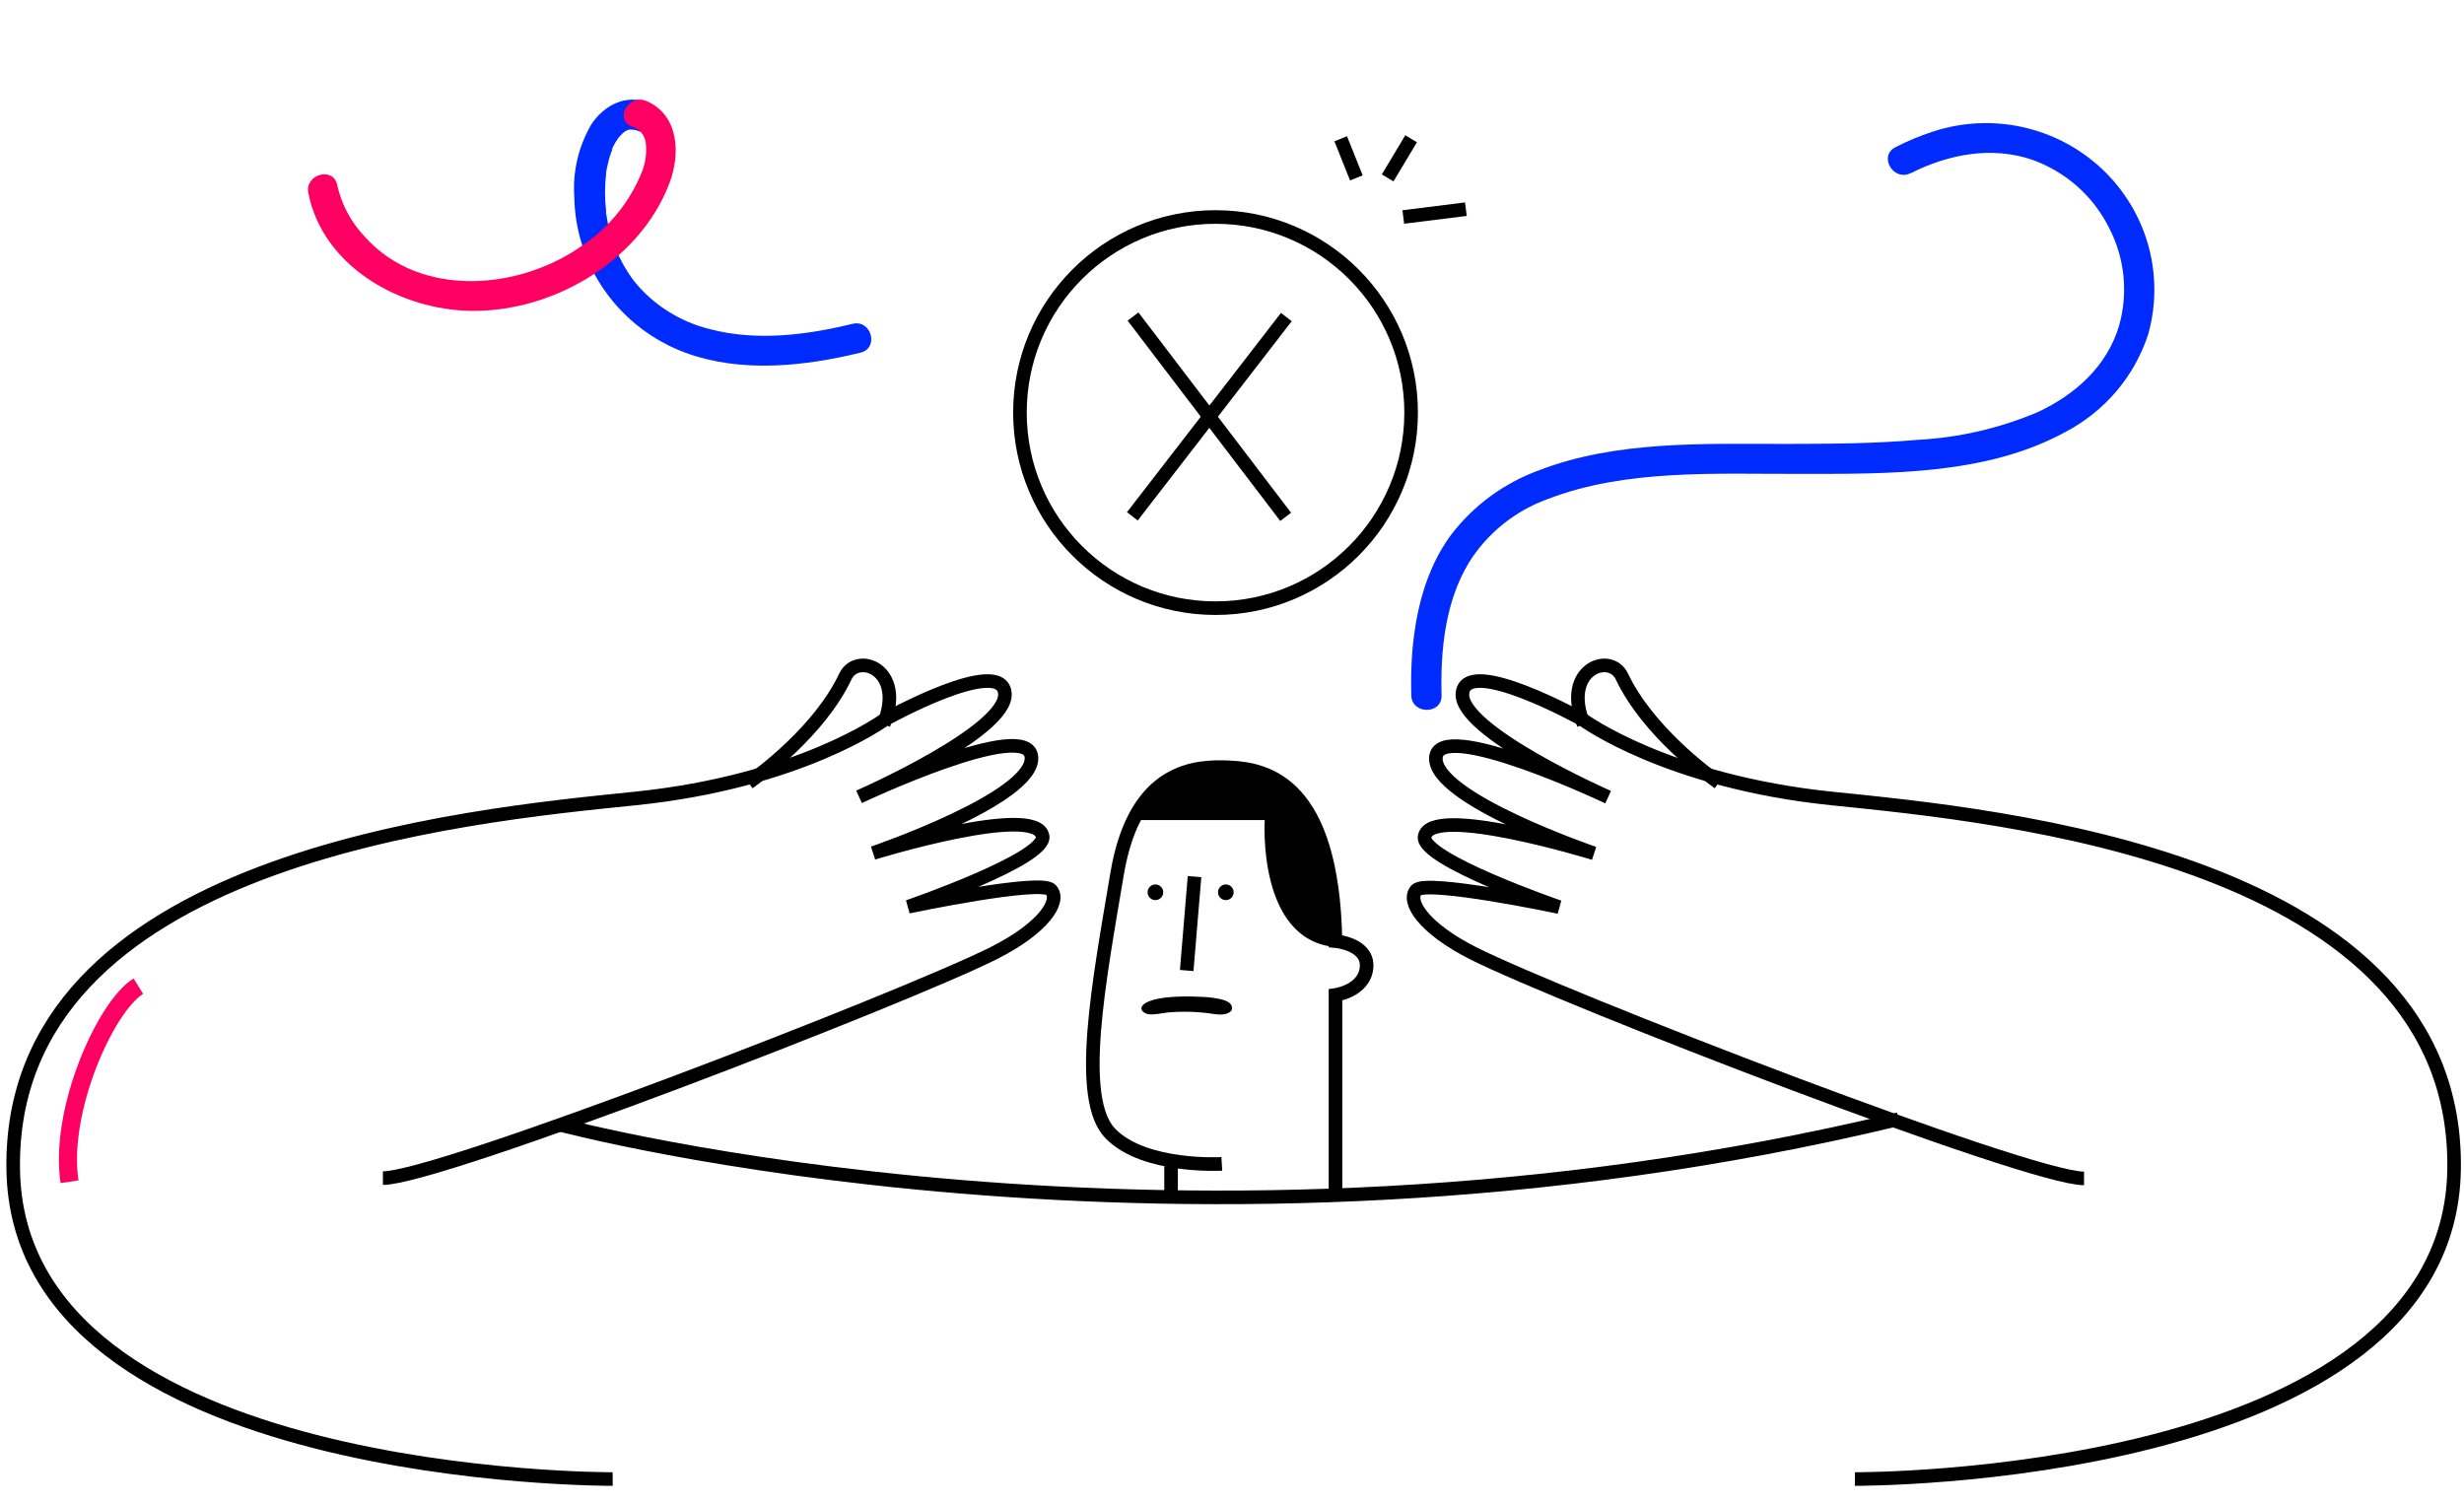 <svg viewBox="0 0 272 166" fill="none" xmlns="http://www.w3.org/2000/svg">
<path d="M129.273 132.182V128.727" stroke="black" stroke-width="1.5" stroke-miterlimit="10"/>
<path d="M134.875 128.48C134.875 128.48 126.349 128.991 122.583 125.145C118.817 121.299 121.332 108.292 123.309 96.497C125.287 84.702 132.137 84.536 135.78 84.713C139.948 84.914 147.111 86.525 147.424 103.89C147.424 103.89 151.067 104.201 150.855 106.791C150.642 109.381 147.424 109.837 147.424 109.837V132.182" stroke="black" stroke-width="1.5" stroke-miterlimit="10"/>
<path d="M61.909 124.184C61.909 124.184 130.497 142.597 209.591 123.545" stroke="black" stroke-width="1.5" stroke-miterlimit="10"/>
<path d="M42.27 130.055C48.453 130.055 99.791 110.187 109.686 105.225C115.227 102.433 117.11 99.474 116.024 98.239C114.939 97.004 100.256 100.097 100.256 100.097C100.256 100.097 115.559 94.824 115.094 92.309C114.407 88.616 96.389 94.167 96.389 94.167C96.389 94.167 114.119 88.116 113.864 83.61C113.609 79.105 94.838 87.96 94.838 87.96C94.838 87.96 111.382 80.695 110.927 76.502C110.473 72.308 97.63 79.45 97.63 79.45C97.63 79.45 88.344 86.28 70.105 88.149C51.866 90.018 0.894 94.668 1.459 129.132C2.024 163.595 67.634 163.273 67.634 163.273" stroke="black" stroke-width="1.5" stroke-miterlimit="10"/>
<path d="M82.636 86.409C83.947 85.462 90.478 80.691 93.319 74.68C94.619 71.927 100.004 73.867 97.548 79.947" stroke="black" stroke-width="1.5" stroke-miterlimit="10"/>
<path d="M230.056 130.088C223.876 130.088 172.561 110.22 162.67 105.258C157.132 102.466 155.261 99.507 156.335 98.272C157.409 97.037 172.107 100.13 172.107 100.13C172.107 100.13 156.8 94.857 157.265 92.343C157.952 88.65 175.962 94.201 175.962 94.201C175.962 94.201 158.24 88.149 158.506 83.644C158.772 79.138 177.512 87.993 177.512 87.993C177.512 87.993 160.976 80.695 161.441 76.502C161.906 72.308 174.732 79.45 174.732 79.45C174.732 79.45 184.003 86.28 202.234 88.149C220.465 90.018 271.48 94.668 270.904 129.132C270.328 163.595 204.759 163.273 204.759 163.273" stroke="black" stroke-width="1.5" stroke-miterlimit="10"/>
<path d="M189.727 86.409C188.427 85.462 181.894 80.691 179.04 74.68C177.74 71.927 172.353 73.867 174.821 79.947" stroke="black" stroke-width="1.5" stroke-miterlimit="10"/>
<path d="M124.955 90.529H139.614C139.614 90.529 138.746 103.764 147.395 104.545C147.395 104.545 148.252 86.211 136.615 84.838C134.313 84.449 131.946 84.79 129.852 85.812C127.758 86.834 126.044 88.485 124.955 90.529Z" fill="black"/>
<path d="M127.546 99.364C128.022 99.364 128.409 98.977 128.409 98.5C128.409 98.023 128.022 97.636 127.546 97.636C127.069 97.636 126.682 98.023 126.682 98.5C126.682 98.977 127.069 99.364 127.546 99.364Z" fill="black"/>
<path d="M135.318 99.364C135.795 99.364 136.182 98.977 136.182 98.5C136.182 98.023 135.795 97.636 135.318 97.636C134.841 97.636 134.455 98.023 134.455 98.5C134.455 98.977 134.841 99.364 135.318 99.364Z" fill="black"/>
<path d="M131.864 96.773L131 107.136" stroke="black" stroke-width="1.5" stroke-miterlimit="10"/>
<path d="M135.995 111.369C135.995 111.687 135.377 112.165 134.022 111.943C132.382 111.674 130.577 111.615 128.852 111.774C127.438 111.982 126.808 112.117 126.297 111.774C125.406 111.161 126.356 109.935 131.419 110.003C135.46 110.051 136.066 110.712 135.995 111.369Z" fill="black"/>
<path d="M15.273 108.864C11.637 111.107 6.482 122.637 7.676 130.455" stroke="#FF0062" stroke-width="2" stroke-miterlimit="10"/>
<path d="M71.471 11.32C69.01 10.354 66.627 11.694 65.28 13.726C63.856 16.158 63.201 18.953 63.398 21.755C63.458 25.5 64.657 29.14 66.842 32.204C69.026 35.267 72.094 37.612 75.646 38.933C81.804 41.196 88.763 40.449 94.988 38.933C97.081 38.417 96.19 35.243 94.108 35.748C89.03 36.989 83.563 37.681 78.441 36.352C75.103 35.551 72.129 33.677 69.99 31.025C69.545 30.429 69.14 29.805 68.776 29.158C68.598 28.828 68.431 28.499 68.264 28.158C68.112 27.864 67.982 27.559 67.874 27.247C67.613 26.549 67.39 25.837 67.206 25.116C67.128 24.764 67.05 24.424 66.995 24.072C66.995 23.908 66.928 23.732 66.906 23.567C66.883 23.402 66.906 23.293 66.906 23.49C66.906 23.688 66.906 23.315 66.906 23.271C66.75 21.928 66.75 20.572 66.906 19.229C66.906 18.932 66.906 19.481 66.906 19.097L66.972 18.658C67.039 18.35 67.106 18.053 67.184 17.757C67.262 17.46 67.329 17.219 67.418 16.966C67.507 16.713 67.518 16.713 67.562 16.593C67.707 16.164 67.496 16.692 67.562 16.472C67.629 16.252 67.819 15.945 67.963 15.681L68.186 15.351C68.186 15.275 68.476 14.945 68.308 15.165C68.141 15.384 68.576 14.868 68.687 14.758L68.988 14.506C68.743 14.714 68.776 14.638 68.988 14.506L69.277 14.352C69.444 14.242 68.876 14.462 69.277 14.352L69.556 14.297C69.923 14.187 69.311 14.297 69.556 14.297C69.801 14.297 70.346 14.385 69.89 14.297C70.141 14.348 70.387 14.422 70.625 14.517C71.044 14.63 71.491 14.58 71.873 14.375C72.255 14.17 72.542 13.827 72.673 13.418C72.784 13.004 72.73 12.563 72.523 12.186C72.316 11.809 71.972 11.523 71.56 11.386L71.471 11.32Z" fill="#002BFF"/>
<path d="M34.036 21.301C35.597 29.203 43.655 33.883 51.185 34.288C60.463 34.782 70.521 29.082 73.885 20.259C75.127 17.048 74.984 12.73 71.368 11.151C69.422 10.318 67.762 13.157 69.708 13.957C70.13 14.067 70.508 14.304 70.791 14.635C71.074 14.966 71.249 15.376 71.291 15.809C71.408 16.884 71.26 17.971 70.862 18.977C69.567 22.202 67.35 24.977 64.486 26.956C57.55 32.031 46.458 33.017 40.302 26.167C38.767 24.57 37.702 22.583 37.224 20.424C36.806 18.352 33.629 19.229 34.036 21.301Z" fill="#FF0062"/>
<path d="M155.773 15.318L153.182 19.637" stroke="black" stroke-width="1.5" stroke-miterlimit="10"/>
<path d="M154.909 23.954L161.818 23.091" stroke="black" stroke-width="1.5" stroke-miterlimit="10"/>
<path d="M149.727 19.637L148 15.318" stroke="black" stroke-width="1.5" stroke-miterlimit="10"/>
<path d="M210.959 19.105C215.119 17.01 219.88 16.116 224.341 17.638C228.027 18.956 231.055 21.631 232.795 25.105C234.557 28.463 234.956 32.361 233.91 36.001C232.594 40.413 229.092 43.556 224.988 45.475C220.786 47.266 216.297 48.307 211.728 48.552C206.855 48.982 201.97 48.993 197.086 49.004C188.164 49.004 178.417 48.629 169.93 51.904C166.055 53.306 162.671 55.784 160.183 59.04C157.362 62.856 156.224 67.631 155.879 72.274C155.767 73.774 155.756 75.263 155.79 76.763C155.845 78.891 159.191 78.903 159.135 76.763C159.012 71.745 159.514 66.451 162.18 62.062C164.195 58.854 167.237 56.404 170.823 55.103C179.521 51.739 189.491 52.346 198.703 52.312C208.383 52.312 219.267 52.467 227.988 47.691C232.353 45.412 235.64 41.532 237.144 36.883C238.044 33.669 238.043 30.273 237.142 27.06C236.24 23.846 234.471 20.935 232.025 18.64C229.578 16.344 226.547 14.749 223.254 14.027C219.962 13.305 216.533 13.482 213.334 14.539C211.925 14.999 210.557 15.57 209.241 16.249C207.323 17.219 209.007 20.076 210.925 19.105H210.959Z" fill="#002BFF"/>
<path d="M134.182 67.136C146.107 67.136 155.773 57.47 155.773 45.545C155.773 33.621 146.107 23.955 134.182 23.955C122.258 23.955 112.591 33.621 112.591 45.545C112.591 57.47 122.258 67.136 134.182 67.136Z" stroke="black" stroke-width="1.5" stroke-miterlimit="10"/>
<path d="M125 57L142 35" stroke="black" stroke-width="1.5" stroke-miterlimit="10"/>
<path d="M141.925 57.057L125.075 34.943" stroke="black" stroke-width="1.5" stroke-miterlimit="10"/>
</svg>

